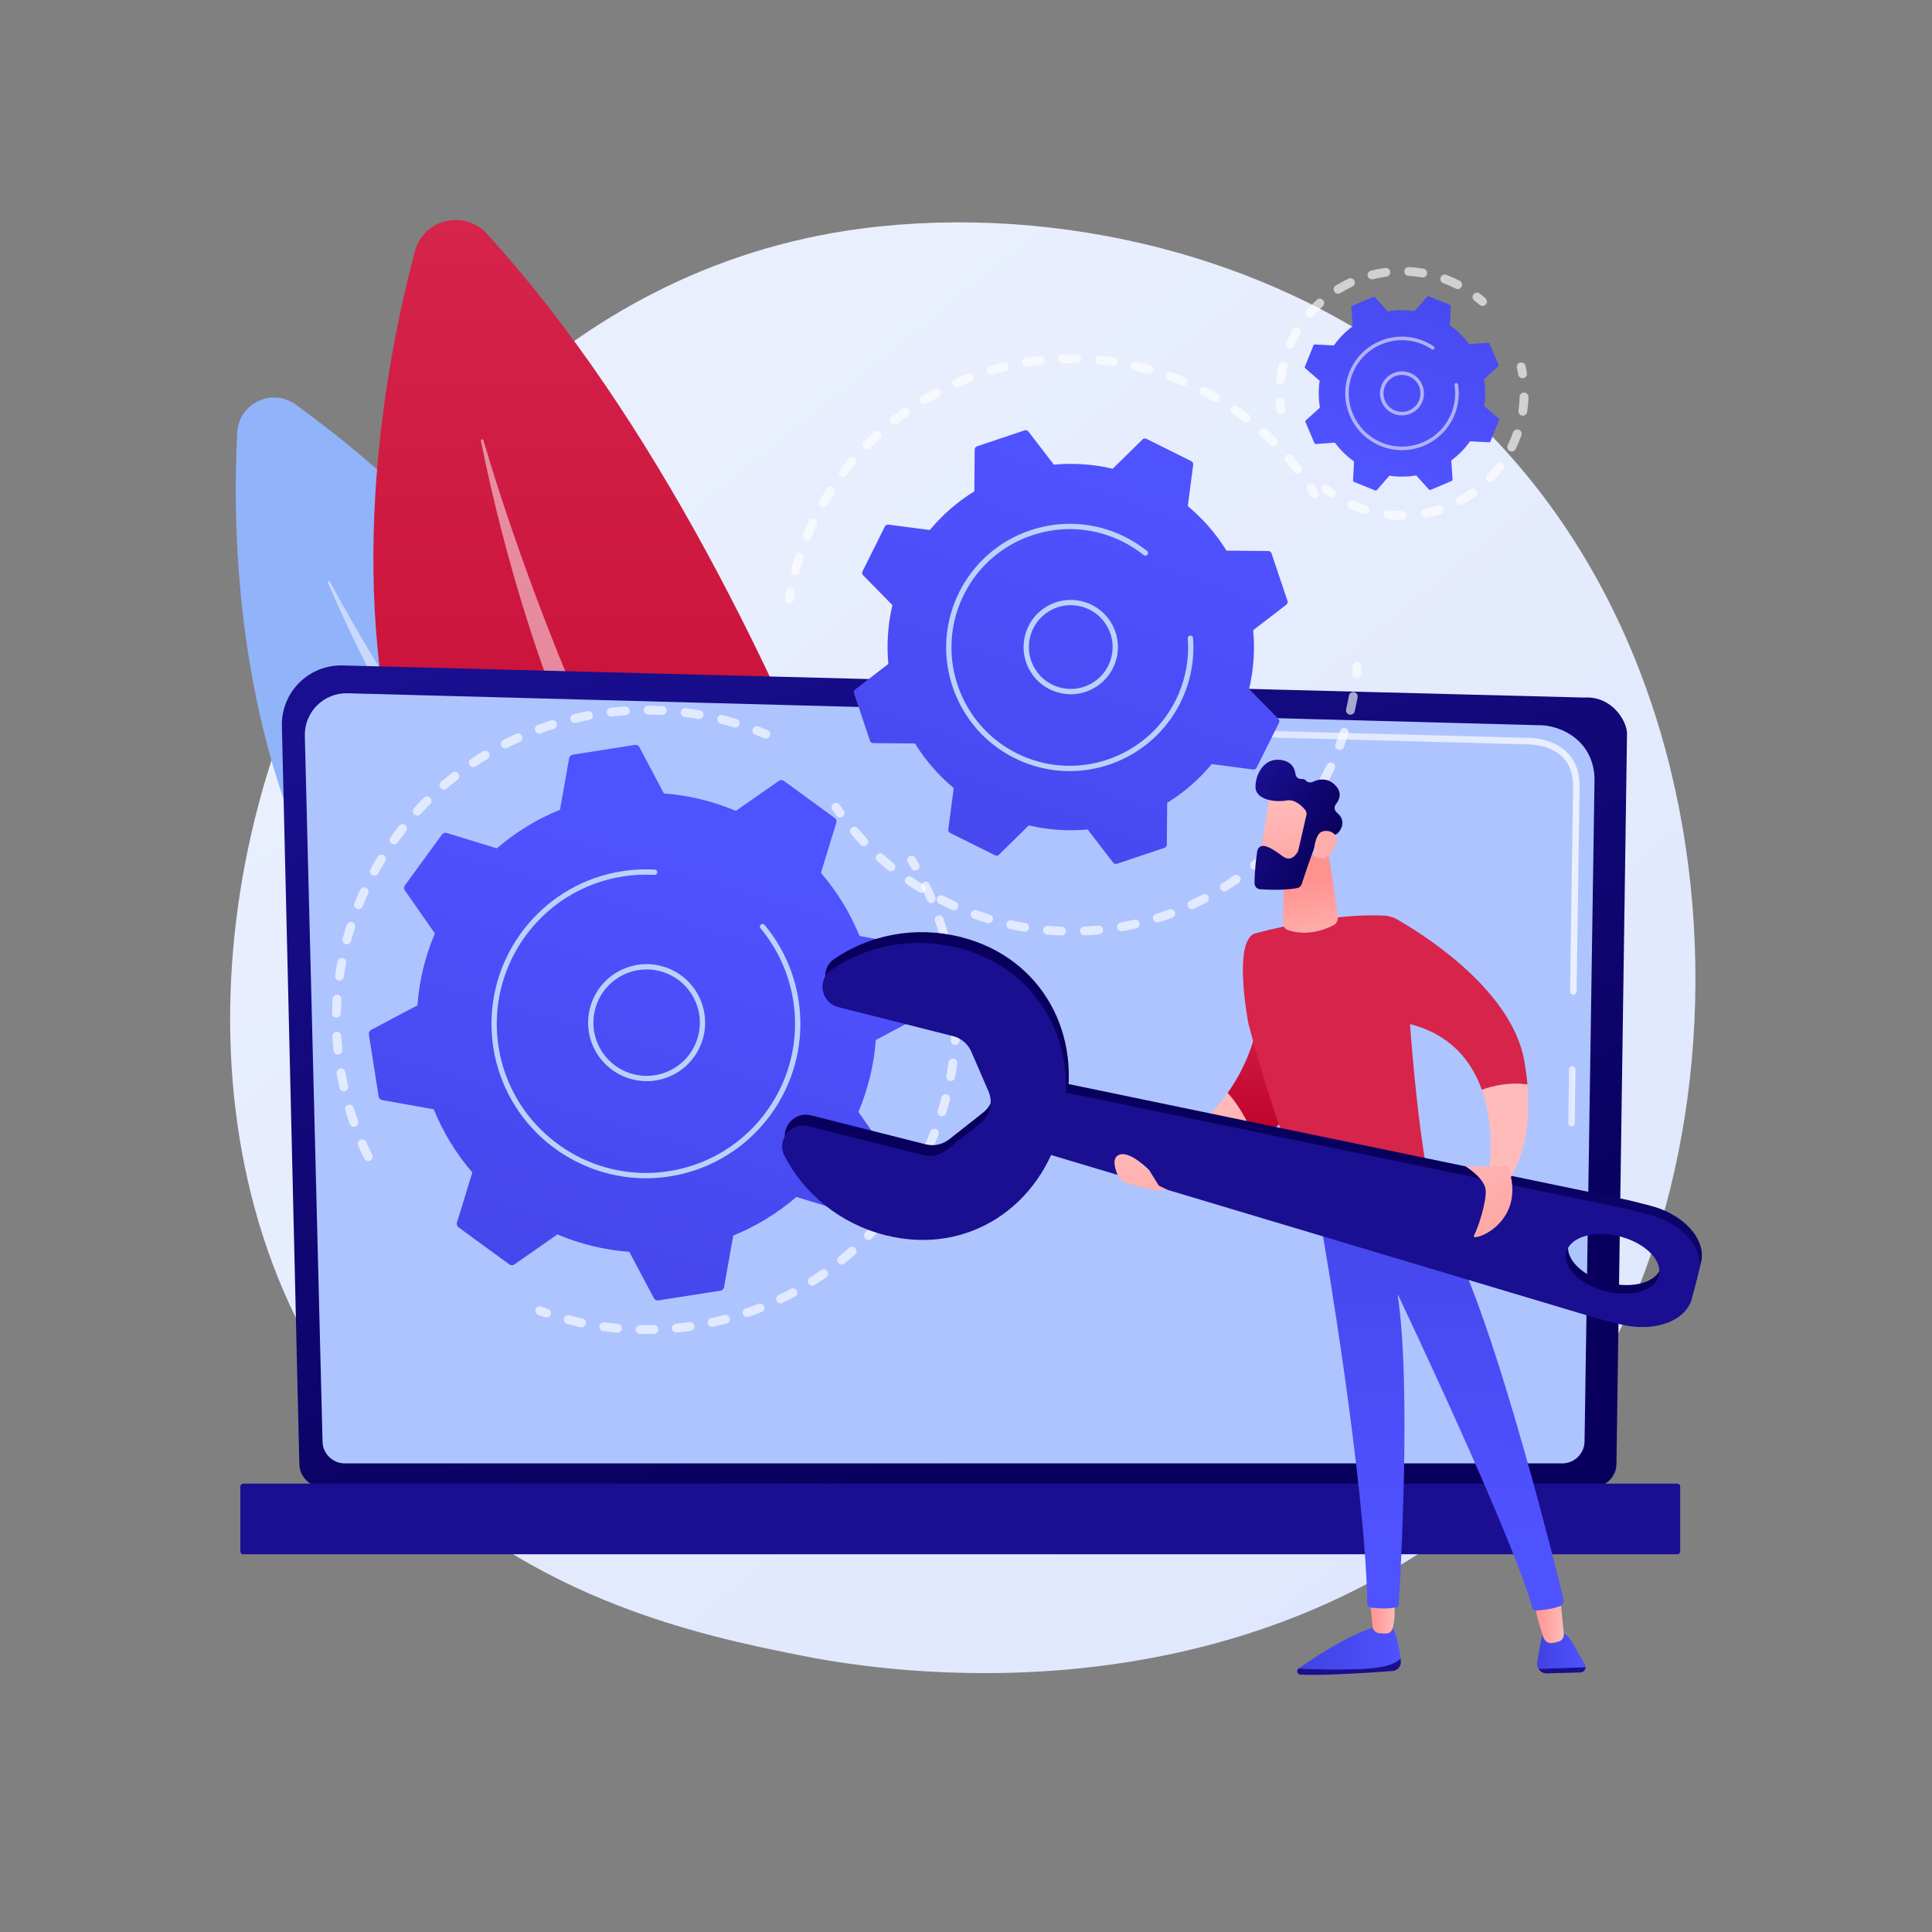 <svg width="516" height="516" viewBox="0 0 516 516" fill="none" xmlns="http://www.w3.org/2000/svg">
<rect x="0" y="0" width="516" height="516" fill="#808080" stroke="none"/>
<g clip-path="url(#clip0_1937_30942)">
<path d="M407.454 392.356C399.418 400.693 391.814 406.07 385.807 410.319C315.189 460.252 231.63 445.697 213.871 442.142C187.646 436.893 136.956 426.747 100.307 384.275C44.862 320.019 53.495 218.783 96.504 151.956C104.37 139.732 145.925 71.887 230.385 61.008C281.5 54.423 341.082 67.703 384.23 103.328C474.801 178.108 468.353 329.176 407.455 392.357L407.454 392.356Z" fill="url(#paint0_linear_1937_30942)"/>
<path d="M243.432 322.188C243.432 322.188 173.151 175.751 78.963 108.048C72.632 103.497 63.771 107.717 63.364 115.503C60.635 167.57 67.349 322.235 243.432 322.188Z" fill="#91B3FA"/>
<path opacity="0.5" d="M225.876 315.589C226.334 315.875 225.961 316.566 225.47 316.344C207.343 308.149 134.609 264.318 87.56 155.602C87.409 155.253 87.915 154.997 88.096 155.332C101.412 180.007 153.547 270.328 225.876 315.589Z" fill="white"/>
<path d="M263.603 341.137C263.603 341.137 219.518 160.535 130.049 62.452C124.035 55.858 113.116 58.49 110.818 67.113C95.454 124.776 66.407 299.562 263.603 341.135V341.137Z" fill="url(#paint1_linear_1937_30942)"/>
<path opacity="0.5" d="M245.503 329.595C245.948 330.023 245.368 330.71 244.87 330.344C226.508 316.882 155.42 250.604 128.435 117.737C128.349 117.31 128.976 117.143 129.098 117.56C138.176 148.34 175.207 261.81 245.503 329.593V329.595Z" fill="white"/>
<path d="M79.948 390.92C79.948 394.367 82.772 397.187 86.221 397.187H425.45C428.901 397.187 431.723 394.367 431.723 390.92L434.545 195.975C434.545 192.529 430.483 185.798 423.041 186.305L91.509 177.726C87.179 177.613 82.994 179.28 79.929 182.335C76.863 185.391 75.186 189.569 75.288 193.893L79.947 390.919L79.948 390.92Z" fill="url(#paint2_linear_1937_30942)"/>
<path d="M86.141 384.907C86.141 388.172 88.811 390.842 92.076 390.842H417.268C420.533 390.842 423.203 388.172 423.203 384.907L425.867 207.935C425.552 197.285 416.216 193.457 410.556 193.683L92.813 185.158C89.771 185.076 86.831 186.249 84.677 188.398C82.522 190.546 81.337 193.487 81.414 196.528L86.14 384.909L86.141 384.907Z" fill="#AEC4FF"/>
<path d="M419.691 300.833H419.678C419.198 300.826 418.814 300.431 418.821 299.95L419.031 285.598C419.038 285.122 419.426 284.741 419.901 284.741H419.913C420.393 284.748 420.777 285.143 420.77 285.624L420.56 299.976C420.553 300.452 420.165 300.833 419.691 300.833Z" fill="url(#paint3_linear_1937_30942)"/>
<path d="M420.206 265.663H420.194C419.714 265.656 419.33 265.26 419.337 264.78L420.144 209.81C420.129 206.544 419.138 203.938 417.198 202.08C413.578 198.611 407.828 198.788 407.586 198.799L306.029 196.076C305.549 196.063 305.169 195.664 305.183 195.183C305.196 194.703 305.564 194.294 306.076 194.337L407.574 197.06C408.205 197.023 414.326 196.917 418.403 200.823C420.696 203.02 421.867 206.047 421.885 209.818L421.079 264.805C421.072 265.281 420.684 265.662 420.209 265.662L420.206 265.663Z" fill="url(#paint4_linear_1937_30942)"/>
<path d="M64.975 415.112L447.962 415.112C448.396 415.112 448.748 414.76 448.748 414.326V397.027C448.748 396.593 448.396 396.241 447.962 396.241L64.975 396.241C64.541 396.241 64.189 396.593 64.189 397.027V414.326C64.189 414.76 64.541 415.112 64.975 415.112Z" fill="url(#paint5_linear_1937_30942)"/>
<g opacity="0.64">
<path d="M362.3 181.114C362.261 181.114 362.219 181.113 362.18 181.108C361.532 181.043 361.061 180.464 361.126 179.816C361.189 179.2 361.243 178.584 361.289 177.969C361.338 177.32 361.904 176.838 362.553 176.882C363.203 176.93 363.689 177.496 363.641 178.146C363.594 178.781 363.537 179.418 363.473 180.055C363.411 180.663 362.898 181.115 362.301 181.115L362.3 181.114Z" fill="white"/>
<path d="M283.52 249.849C283.506 249.849 283.492 249.849 283.478 249.849C282.207 249.805 280.919 249.727 279.653 249.62C279.004 249.564 278.523 248.994 278.578 248.344C278.634 247.695 279.2 247.216 279.854 247.269C281.082 247.373 282.329 247.448 283.562 247.492C284.213 247.515 284.722 248.06 284.698 248.711C284.676 249.348 284.153 249.849 283.521 249.849H283.52ZM289.648 249.817C289.021 249.817 288.501 249.323 288.471 248.692C288.442 248.041 288.946 247.49 289.595 247.461C290.822 247.405 292.068 247.318 293.299 247.201C293.953 247.14 294.523 247.615 294.584 248.263C294.647 248.912 294.171 249.487 293.523 249.549C292.253 249.67 290.968 249.76 289.702 249.817C289.684 249.817 289.666 249.817 289.648 249.817ZM273.67 248.856C273.606 248.856 273.541 248.85 273.474 248.839C272.218 248.629 270.952 248.385 269.71 248.113C269.075 247.974 268.671 247.346 268.81 246.71C268.95 246.074 269.575 245.671 270.215 245.81C271.418 246.073 272.646 246.311 273.862 246.514C274.505 246.621 274.938 247.229 274.83 247.871C274.734 248.447 274.235 248.856 273.669 248.856H273.67ZM299.483 248.727C298.921 248.727 298.424 248.325 298.323 247.753C298.21 247.112 298.637 246.5 299.278 246.387C300.49 246.173 301.715 245.925 302.918 245.65C303.556 245.505 304.185 245.903 304.33 246.537C304.474 247.172 304.078 247.805 303.442 247.949C302.2 248.233 300.937 248.487 299.687 248.709C299.617 248.721 299.549 248.727 299.481 248.727H299.483ZM264.033 246.59C263.919 246.59 263.803 246.574 263.688 246.539C262.474 246.169 261.25 245.763 260.052 245.332C259.44 245.11 259.122 244.436 259.342 243.823C259.563 243.209 260.237 242.892 260.851 243.112C262.012 243.53 263.198 243.924 264.376 244.283C265 244.472 265.35 245.131 265.161 245.754C265.005 246.262 264.539 246.59 264.033 246.59ZM309.099 246.379C308.597 246.379 308.132 246.056 307.975 245.553C307.78 244.931 308.125 244.27 308.747 244.074C309.924 243.706 311.106 243.302 312.263 242.875C312.874 242.65 313.552 242.963 313.778 243.574C314.003 244.184 313.69 244.863 313.079 245.088C311.886 245.528 310.666 245.944 309.453 246.325C309.337 246.361 309.217 246.379 309.1 246.379H309.099ZM254.769 243.099C254.606 243.099 254.442 243.066 254.283 242.994L253.873 242.807C252.851 242.337 251.826 241.841 250.83 241.332C250.25 241.035 250.022 240.325 250.318 239.745C250.616 239.165 251.325 238.937 251.905 239.233C252.872 239.728 253.865 240.209 254.856 240.664L255.255 240.846C255.848 241.115 256.112 241.813 255.844 242.407C255.646 242.842 255.218 243.101 254.769 243.101V243.099ZM318.335 242.813C317.89 242.813 317.463 242.56 317.264 242.129C316.992 241.537 317.249 240.836 317.84 240.564C318.963 240.045 320.084 239.493 321.174 238.923C321.751 238.619 322.463 238.843 322.765 239.421C323.067 239.998 322.844 240.71 322.267 241.012C321.143 241.6 319.988 242.169 318.83 242.704C318.671 242.778 318.502 242.813 318.337 242.813H318.335ZM246.023 238.453C245.812 238.453 245.597 238.396 245.405 238.277C244.325 237.611 243.244 236.907 242.194 236.184C241.657 235.816 241.521 235.081 241.889 234.544C242.259 234.007 242.992 233.873 243.529 234.24C244.549 234.941 245.596 235.622 246.643 236.269C247.197 236.611 247.369 237.337 247.027 237.892C246.805 238.254 246.418 238.453 246.023 238.453ZM327.036 238.088C326.646 238.088 326.262 237.893 326.038 237.537C325.69 236.987 325.857 236.258 326.408 235.911C327.45 235.256 328.49 234.564 329.502 233.854C330.035 233.482 330.771 233.61 331.145 234.142C331.519 234.675 331.39 235.411 330.857 235.785C329.813 236.517 328.739 237.231 327.665 237.907C327.47 238.03 327.253 238.088 327.038 238.088H327.036ZM237.952 232.717C237.691 232.717 237.428 232.63 237.209 232.452C236.222 231.649 235.241 230.81 234.297 229.96C233.813 229.525 233.774 228.779 234.209 228.295C234.645 227.811 235.39 227.772 235.874 228.208C236.789 229.032 237.739 229.845 238.697 230.624C239.202 231.035 239.279 231.777 238.869 232.283C238.635 232.569 238.296 232.718 237.953 232.718L237.952 232.717ZM335.055 232.279C334.715 232.279 334.38 232.133 334.146 231.852C333.732 231.35 333.801 230.607 334.302 230.191C335.249 229.407 336.194 228.585 337.106 227.749C337.586 227.308 338.333 227.343 338.772 227.821C339.212 228.301 339.18 229.046 338.699 229.487C337.758 230.35 336.785 231.197 335.807 232.007C335.587 232.19 335.32 232.279 335.056 232.279H335.055ZM230.697 225.981C230.384 225.981 230.073 225.857 229.841 225.611C228.964 224.683 228.102 223.725 227.279 222.761C226.856 222.266 226.914 221.522 227.408 221.099C227.903 220.676 228.646 220.733 229.07 221.23C229.868 222.164 230.704 223.094 231.554 223.993C232.002 224.466 231.98 225.213 231.507 225.66C231.279 225.875 230.988 225.981 230.697 225.981ZM342.252 225.476C341.966 225.476 341.678 225.372 341.451 225.162C340.974 224.718 340.946 223.973 341.39 223.496C342.23 222.59 343.059 221.651 343.852 220.707C344.27 220.209 345.014 220.144 345.512 220.562C346.012 220.981 346.076 221.725 345.657 222.223C344.839 223.196 343.985 224.164 343.117 225.099C342.885 225.349 342.569 225.476 342.252 225.476ZM348.503 217.792C348.266 217.792 348.028 217.721 347.821 217.573C347.29 217.196 347.165 216.461 347.543 215.929C348.258 214.924 348.956 213.888 349.618 212.849C349.969 212.299 350.699 212.139 351.247 212.49C351.795 212.84 351.956 213.569 351.606 214.118C350.921 215.189 350.201 216.258 349.465 217.295C349.236 217.619 348.873 217.792 348.503 217.792ZM353.7 209.369C353.514 209.369 353.325 209.324 353.148 209.231C352.574 208.925 352.354 208.212 352.66 207.637C353.238 206.548 353.797 205.43 354.323 204.314C354.6 203.725 355.302 203.473 355.892 203.75C356.482 204.027 356.734 204.729 356.457 205.319C355.916 206.469 355.339 207.622 354.743 208.743C354.532 209.142 354.123 209.369 353.702 209.369H353.7ZM357.778 200.348C357.639 200.348 357.498 200.323 357.362 200.271C356.753 200.042 356.446 199.36 356.675 198.751C357.109 197.602 357.522 196.421 357.9 195.243C358.099 194.623 358.767 194.284 359.384 194.483C360.005 194.683 360.346 195.346 360.145 195.967C359.754 197.181 359.329 198.398 358.881 199.584C358.703 200.056 358.254 200.346 357.778 200.346V200.348ZM360.667 190.878C360.578 190.878 360.487 190.868 360.396 190.846C359.761 190.697 359.369 190.061 359.518 189.428C359.8 188.228 360.056 187.004 360.279 185.793C360.396 185.152 361.012 184.729 361.652 184.846C362.291 184.962 362.716 185.577 362.599 186.218C362.369 187.469 362.105 188.732 361.814 189.969C361.686 190.512 361.202 190.879 360.667 190.879V190.878Z" fill="white"/>
<path d="M224.365 218.335C223.999 218.335 223.639 218.165 223.41 217.848C223.034 217.331 222.667 216.809 222.307 216.283C221.938 215.747 222.075 215.012 222.611 214.644C223.147 214.275 223.883 214.411 224.25 214.948C224.6 215.457 224.956 215.964 225.319 216.464C225.702 216.991 225.584 217.729 225.056 218.111C224.848 218.263 224.606 218.335 224.365 218.335Z" fill="white"/>
</g>
<g opacity="0.64">
<path d="M210.776 161.25C210.713 161.25 210.649 161.245 210.585 161.235C209.943 161.131 209.506 160.526 209.61 159.883C209.712 159.254 209.823 158.624 209.94 157.997C210.059 157.357 210.68 156.936 211.315 157.055C211.955 157.175 212.377 157.791 212.257 158.431C212.143 159.04 212.036 159.649 211.937 160.26C211.842 160.839 211.343 161.25 210.774 161.25H210.776Z" fill="white"/>
<path d="M212.449 153.512C212.346 153.512 212.243 153.498 212.139 153.47C211.51 153.299 211.139 152.651 211.31 152.023C211.638 150.816 212 149.599 212.387 148.409C212.587 147.79 213.252 147.45 213.872 147.651C214.491 147.851 214.83 148.517 214.63 149.136C214.256 150.29 213.904 151.47 213.586 152.641C213.444 153.165 212.968 153.512 212.448 153.512H212.449ZM215.595 144.29C215.445 144.29 215.292 144.261 215.145 144.2C214.544 143.951 214.257 143.261 214.506 142.66C214.885 141.745 215.289 140.819 215.707 139.909C215.814 139.676 215.921 139.445 216.029 139.214C216.305 138.624 217.007 138.371 217.597 138.646C218.186 138.923 218.441 139.624 218.164 140.214C218.059 140.439 217.954 140.666 217.85 140.893C217.445 141.776 217.053 142.674 216.686 143.562C216.498 144.015 216.059 144.29 215.597 144.29H215.595ZM219.875 135.539C219.677 135.539 219.477 135.489 219.292 135.385C218.726 135.062 218.53 134.343 218.851 133.777C219.473 132.687 220.128 131.599 220.797 130.548C221.148 129.998 221.876 129.835 222.424 130.186C222.974 130.535 223.136 131.264 222.786 131.813C222.138 132.833 221.502 133.887 220.9 134.945C220.683 135.326 220.284 135.541 219.875 135.541V135.539ZM225.228 127.397C224.982 127.397 224.732 127.321 224.52 127.16C224 126.767 223.896 126.029 224.288 125.509C225.042 124.509 225.831 123.513 226.634 122.549C227.053 122.048 227.794 121.981 228.295 122.399C228.796 122.816 228.863 123.559 228.447 124.059C227.668 124.994 226.903 125.959 226.173 126.929C225.94 127.236 225.587 127.399 225.23 127.399L225.228 127.397ZM346.609 126.564C346.257 126.564 345.908 126.407 345.676 126.108C344.933 125.15 344.156 124.196 343.366 123.274C342.942 122.778 343 122.034 343.494 121.611C343.988 121.189 344.733 121.246 345.156 121.739C345.971 122.691 346.773 123.675 347.54 124.663C347.939 125.178 347.846 125.917 347.33 126.317C347.116 126.484 346.861 126.564 346.608 126.564H346.609ZM231.583 120.004C231.285 120.004 230.988 119.892 230.758 119.667C230.292 119.212 230.284 118.465 230.74 117.999C231.615 117.105 232.525 116.219 233.445 115.367C233.922 114.924 234.668 114.952 235.112 115.431C235.554 115.908 235.526 116.655 235.048 117.097C234.156 117.923 233.273 118.782 232.426 119.649C232.195 119.885 231.889 120.004 231.583 120.004ZM340.156 119.261C339.855 119.261 339.554 119.147 339.324 118.917C338.465 118.062 337.572 117.216 336.669 116.403C336.185 115.966 336.147 115.221 336.583 114.738C337.019 114.255 337.764 114.216 338.248 114.652C339.179 115.492 340.1 116.365 340.986 117.247C341.448 117.706 341.449 118.453 340.99 118.915C340.759 119.146 340.458 119.262 340.154 119.262L340.156 119.261ZM238.833 113.488C238.484 113.488 238.139 113.333 237.907 113.038C237.504 112.527 237.591 111.785 238.102 111.382C239.085 110.606 240.101 109.844 241.12 109.118C241.65 108.739 242.386 108.863 242.764 109.393C243.142 109.923 243.018 110.66 242.489 111.037C241.5 111.741 240.516 112.481 239.562 113.233C239.345 113.404 239.088 113.486 238.833 113.486V113.488ZM332.819 112.845C332.569 112.845 332.317 112.766 332.103 112.602C331.139 111.862 330.143 111.137 329.147 110.447C328.612 110.077 328.478 109.342 328.848 108.807C329.22 108.272 329.953 108.138 330.488 108.508C331.516 109.22 332.542 109.967 333.537 110.731C334.054 111.127 334.152 111.867 333.755 112.383C333.523 112.686 333.172 112.845 332.819 112.845ZM246.853 107.951C246.452 107.951 246.062 107.746 245.842 107.378C245.507 106.819 245.687 106.095 246.247 105.76C247.322 105.115 248.426 104.489 249.528 103.898C250.102 103.59 250.816 103.806 251.123 104.38C251.43 104.955 251.215 105.668 250.64 105.977C249.572 106.55 248.501 107.156 247.459 107.782C247.27 107.896 247.06 107.951 246.854 107.951H246.853ZM324.722 107.419C324.52 107.419 324.317 107.368 324.131 107.259C323.083 106.65 322.004 106.058 320.925 105.497C320.346 105.197 320.121 104.486 320.42 103.908C320.72 103.329 321.431 103.104 322.01 103.403C323.124 103.98 324.235 104.59 325.316 105.219C325.879 105.546 326.069 106.268 325.743 106.831C325.524 107.208 325.129 107.418 324.723 107.418L324.722 107.419ZM255.51 103.478C255.056 103.478 254.624 103.215 254.43 102.773C254.169 102.176 254.44 101.48 255.037 101.219C256.184 100.716 257.358 100.234 258.525 99.788C259.135 99.556 259.816 99.86 260.046 100.468C260.279 101.076 259.974 101.757 259.366 101.991C258.233 102.423 257.095 102.891 255.982 103.379C255.828 103.447 255.668 103.479 255.51 103.479V103.478ZM316.003 103.063C315.85 103.063 315.692 103.033 315.544 102.97C314.428 102.497 313.285 102.045 312.144 101.625C311.534 101.4 311.219 100.722 311.445 100.112C311.67 99.5 312.347 99.187 312.958 99.412C314.133 99.845 315.313 100.311 316.463 100.799C317.062 101.054 317.342 101.745 317.089 102.344C316.898 102.793 316.462 103.063 316.003 103.063ZM264.661 100.137C264.152 100.137 263.682 99.805 263.531 99.291C263.347 98.667 263.704 98.012 264.329 97.827C265.531 97.474 266.754 97.144 267.97 96.849C268.603 96.695 269.24 97.084 269.394 97.717C269.547 98.35 269.159 98.987 268.526 99.141C267.348 99.428 266.161 99.746 264.996 100.09C264.885 100.123 264.773 100.138 264.663 100.138L264.661 100.137ZM306.812 99.839C306.706 99.839 306.599 99.825 306.493 99.795C305.325 99.467 304.133 99.163 302.951 98.892C302.317 98.748 301.919 98.115 302.065 97.479C302.21 96.845 302.842 96.447 303.477 96.593C304.696 96.873 305.926 97.186 307.13 97.524C307.758 97.699 308.124 98.351 307.947 98.977C307.801 99.497 307.328 99.838 306.812 99.838V99.839ZM274.161 97.981C273.592 97.981 273.091 97.568 272.998 96.99C272.894 96.347 273.332 95.742 273.974 95.638C275.208 95.439 276.465 95.268 277.709 95.13C278.357 95.055 278.938 95.523 279.011 96.172C279.083 96.818 278.617 97.401 277.97 97.474C276.763 97.608 275.546 97.774 274.348 97.966C274.284 97.976 274.222 97.981 274.159 97.981H274.161ZM297.283 97.811C297.226 97.811 297.169 97.807 297.111 97.799C295.911 97.624 294.691 97.475 293.482 97.358C292.834 97.296 292.36 96.72 292.422 96.072C292.485 95.423 293.065 94.949 293.709 95.012C294.955 95.133 296.215 95.286 297.453 95.466C298.097 95.561 298.543 96.161 298.449 96.805C298.363 97.391 297.859 97.813 297.283 97.813V97.811ZM283.856 97.049C283.222 97.049 282.699 96.546 282.678 95.907C282.657 95.257 283.168 94.713 283.819 94.692C285.069 94.651 286.332 94.642 287.589 94.664C288.24 94.675 288.759 95.212 288.748 95.863C288.737 96.514 288.207 97.052 287.549 97.022C286.332 97.002 285.105 97.01 283.894 97.049C283.881 97.049 283.867 97.049 283.855 97.049H283.856Z" fill="white"/>
<path d="M351.137 133.076C350.743 133.076 350.357 132.878 350.134 132.518C349.809 131.992 349.475 131.472 349.136 130.953C348.778 130.408 348.931 129.678 349.475 129.321C350.019 128.963 350.75 129.115 351.108 129.66C351.458 130.194 351.802 130.732 352.137 131.275C352.481 131.828 352.311 132.554 351.757 132.898C351.564 133.017 351.348 133.074 351.137 133.074V133.076Z" fill="white"/>
</g>
<path d="M339.6 147.79C339.476 147.419 339.13 147.167 338.738 147.164L327.574 147.067C324.834 142.631 321.366 138.601 317.236 135.176L318.682 124.114C318.734 123.726 318.532 123.349 318.181 123.174L306.195 117.204C305.845 117.03 305.422 117.097 305.144 117.371L297.185 125.19C291.964 123.957 286.658 123.617 281.468 124.104L274.664 115.253C274.426 114.943 274.015 114.817 273.645 114.943L260.949 119.197C260.577 119.321 260.325 119.667 260.323 120.059L260.225 131.224C255.79 133.964 251.759 137.431 248.335 141.562L237.272 140.115C236.884 140.065 236.507 140.265 236.332 140.616L230.363 152.604C230.189 152.954 230.256 153.377 230.53 153.655L238.349 161.613C237.115 166.835 236.776 172.141 237.261 177.331L228.41 184.135C228.1 184.373 227.975 184.783 228.1 185.153L232.354 197.85C232.478 198.222 232.824 198.472 233.217 198.476L244.381 198.573C247.121 203.009 250.588 207.04 254.719 210.464L253.273 221.526C253.222 221.914 253.423 222.291 253.773 222.467L265.761 228.436C266.111 228.61 266.533 228.543 266.812 228.269L274.771 220.45C279.992 221.684 285.298 222.023 290.49 221.536L297.294 230.387C297.532 230.698 297.942 230.823 298.312 230.698L311.009 226.443C311.38 226.319 311.631 225.973 311.635 225.581L311.732 214.417C316.167 211.677 320.198 208.209 323.622 204.078L334.685 205.525C335.073 205.576 335.45 205.375 335.625 205.024L341.595 193.038C341.769 192.687 341.702 192.265 341.428 191.986L333.609 184.028C334.842 178.807 335.182 173.501 334.696 168.31L343.547 161.506C343.858 161.269 343.983 160.858 343.858 160.488L339.603 147.791L339.6 147.79Z" fill="url(#paint6_linear_1937_30942)"/>
<path d="M286.003 185.422C285.102 185.422 284.194 185.324 283.293 185.128C280.005 184.411 277.194 182.456 275.376 179.625C273.558 176.793 272.953 173.423 273.669 170.135C274.387 166.847 276.341 164.036 279.173 162.218C282.005 160.401 285.377 159.794 288.663 160.512C291.951 161.229 294.761 163.184 296.579 166.015C298.397 168.847 299.002 172.217 298.286 175.505C297.568 178.793 295.614 181.604 292.782 183.422C290.727 184.74 288.387 185.422 286.002 185.422H286.003ZM285.956 161.631C283.838 161.631 281.763 162.235 279.938 163.406C277.425 165.02 275.689 167.516 275.052 170.434C274.415 173.352 274.953 176.344 276.567 178.858C278.18 181.372 280.676 183.107 283.594 183.744C286.514 184.381 289.505 183.843 292.019 182.23C294.532 180.616 296.268 178.12 296.905 175.202C297.542 172.284 297.003 169.292 295.39 166.778C293.777 164.264 291.28 162.529 288.362 161.892C287.562 161.716 286.756 161.631 285.956 161.631Z" fill="#BDD0FB"/>
<path d="M285.662 205.949C280.721 205.949 275.71 204.837 270.995 202.488C259.412 196.719 252.7 185.018 252.698 172.88C252.698 167.939 253.81 162.926 256.157 158.211C260.089 150.317 266.861 144.425 275.224 141.623C283.586 138.82 292.54 139.442 300.436 143.375C300.453 143.383 300.469 143.392 300.485 143.4C300.485 143.4 300.487 143.401 300.489 143.403C300.492 143.404 300.496 143.406 300.498 143.407C302.583 144.452 304.556 145.712 306.362 147.155C306.536 147.294 306.628 147.5 306.628 147.708C306.628 147.862 306.578 148.019 306.474 148.15C306.229 148.454 305.785 148.504 305.479 148.261C303.734 146.865 301.824 145.648 299.804 144.642C292.248 140.879 283.678 140.283 275.673 142.965C267.669 145.646 261.188 151.286 257.424 158.843C255.177 163.356 254.113 168.154 254.113 172.883C254.113 184.501 260.538 195.701 271.625 201.223C287.223 208.992 306.236 202.622 314.005 187.022C316.193 182.63 317.325 177.808 317.325 172.946C317.325 172.131 317.293 171.314 317.23 170.499C317.229 170.48 317.227 170.462 317.227 170.442C317.227 170.076 317.51 169.768 317.88 169.738C318.265 169.708 318.61 169.998 318.641 170.389C318.707 171.242 318.741 172.094 318.741 172.946C318.741 178.026 317.557 183.064 315.272 187.654C309.503 199.237 297.799 205.949 285.661 205.95L285.662 205.949Z" fill="#BDD0FB"/>
<path d="M397.414 91.546L392.355 91.903C390.954 89.992 389.238 88.291 387.243 86.889L387.501 81.827C387.51 81.649 387.405 81.486 387.24 81.419L381.595 79.147C381.43 79.08 381.242 79.126 381.125 79.261L377.802 83.09C375.392 82.72 372.977 82.757 370.644 83.163L367.243 79.398C367.123 79.266 366.934 79.224 366.77 79.294L361.172 81.678C361.008 81.747 360.906 81.913 360.919 82.091L361.276 87.151C359.365 88.551 357.664 90.268 356.262 92.262L351.2 92.005C351.022 91.996 350.859 92.101 350.792 92.265L348.52 97.91C348.453 98.076 348.499 98.264 348.634 98.38L352.463 101.703C352.091 104.113 352.129 106.528 352.536 108.862L348.771 112.262C348.639 112.382 348.597 112.571 348.667 112.735L351.051 118.333C351.12 118.497 351.286 118.599 351.464 118.586L356.524 118.229C357.924 120.14 359.641 121.841 361.635 123.243L361.378 128.306C361.37 128.484 361.474 128.646 361.638 128.713L367.283 130.986C367.449 131.053 367.637 131.007 367.753 130.872L371.076 127.043C373.486 127.414 375.901 127.377 378.235 126.969L381.635 130.733C381.755 130.865 381.944 130.906 382.108 130.837L387.706 128.453C387.87 128.384 387.971 128.218 387.959 128.04L387.602 122.98C389.513 121.58 391.214 119.863 392.616 117.869L397.679 118.126C397.857 118.136 398.019 118.03 398.086 117.866L400.359 112.222C400.426 112.056 400.38 111.869 400.246 111.752L396.417 108.429C396.789 106.019 396.75 103.604 396.343 101.271L400.107 97.87C400.239 97.75 400.281 97.561 400.211 97.397L397.827 91.799C397.758 91.635 397.592 91.533 397.414 91.546Z" fill="url(#paint7_linear_1937_30942)"/>
<path opacity="0.56" d="M374.443 110.943C374.18 110.943 373.914 110.925 373.646 110.888C372.091 110.677 370.711 109.872 369.763 108.623C368.813 107.374 368.407 105.829 368.618 104.274C368.831 102.719 369.635 101.34 370.884 100.39C372.134 99.441 373.679 99.033 375.232 99.247C378.442 99.684 380.696 102.652 380.259 105.862C379.859 108.804 377.332 110.944 374.443 110.944V110.943ZM374.429 100.135C373.358 100.135 372.322 100.482 371.455 101.141C370.407 101.938 369.731 103.097 369.553 104.402C369.186 107.096 371.078 109.587 373.773 109.954C375.077 110.132 376.375 109.791 377.423 108.994C378.472 108.197 379.148 107.039 379.326 105.734C379.693 103.04 377.8 100.549 375.106 100.182C374.88 100.151 374.654 100.136 374.43 100.136L374.429 100.135Z" fill="white"/>
<g opacity="0.64">
<path d="M406.644 101.01C406.075 101.01 405.574 100.598 405.481 100.018C405.385 99.425 405.27 98.826 405.139 98.235C404.997 97.599 405.398 96.969 406.033 96.827C406.672 96.686 407.299 97.086 407.441 97.722C407.583 98.357 407.706 99.004 407.809 99.642C407.912 100.285 407.476 100.89 406.833 100.994C406.769 101.004 406.706 101.01 406.644 101.01Z" fill="white"/>
<path d="M374.482 138.87H374.479C373.166 138.87 371.836 138.793 370.525 138.64C369.878 138.564 369.415 137.979 369.49 137.332C369.566 136.685 370.15 136.221 370.797 136.299C372.018 136.442 373.258 136.514 374.479 136.514C375.13 136.514 375.66 137.042 375.66 137.694C375.66 138.346 375.132 138.873 374.482 138.873V138.87ZM380.662 138.277C380.109 138.277 379.615 137.886 379.507 137.322C379.383 136.683 379.8 136.065 380.44 135.94C381.642 135.706 382.842 135.399 384.01 135.025C384.632 134.827 385.294 135.168 385.493 135.788C385.692 136.409 385.349 137.072 384.729 137.271C383.472 137.673 382.181 138.004 380.889 138.256C380.813 138.271 380.737 138.278 380.662 138.278V138.277ZM364.587 137.35C364.47 137.35 364.349 137.332 364.232 137.296C362.975 136.9 361.728 136.424 360.527 135.882C359.933 135.615 359.669 134.916 359.936 134.322C360.203 133.729 360.904 133.466 361.495 133.733C362.612 134.236 363.771 134.678 364.94 135.047C365.561 135.243 365.906 135.905 365.71 136.526C365.551 137.029 365.086 137.35 364.586 137.35H364.587ZM390.076 134.879C389.658 134.879 389.255 134.658 389.041 134.265C388.728 133.694 388.938 132.978 389.51 132.666C390.585 132.078 391.636 131.42 392.636 130.71C393.167 130.334 393.903 130.459 394.28 130.989C394.657 131.52 394.532 132.256 394.002 132.633C392.927 133.396 391.797 134.103 390.643 134.734C390.464 134.833 390.269 134.879 390.078 134.879H390.076ZM398.019 128.791C397.725 128.791 397.432 128.683 397.204 128.463C396.734 128.012 396.717 127.267 397.167 126.795C398.016 125.909 398.82 124.965 399.558 123.987C399.951 123.467 400.689 123.364 401.209 123.756C401.729 124.148 401.832 124.888 401.44 125.407C400.646 126.459 399.782 127.475 398.87 128.427C398.638 128.669 398.329 128.79 398.019 128.79V128.791ZM403.749 120.584C403.575 120.584 403.398 120.545 403.231 120.464C402.646 120.178 402.404 119.472 402.69 118.887C403.229 117.787 403.706 116.642 404.112 115.484C404.327 114.869 404.999 114.545 405.614 114.76C406.229 114.976 406.553 115.648 406.337 116.262C405.9 117.509 405.387 118.741 404.809 119.923C404.604 120.342 404.184 120.584 403.749 120.584ZM406.71 111.02C406.653 111.02 406.596 111.016 406.537 111.008C405.894 110.913 405.447 110.314 405.542 109.67L405.592 109.315C405.742 108.214 405.835 107.097 405.868 105.994C405.889 105.343 406.411 104.834 407.084 104.852C407.735 104.872 408.245 105.415 408.226 106.066C408.19 107.251 408.09 108.452 407.928 109.632L407.874 110.012C407.788 110.599 407.284 111.02 406.709 111.02H406.71Z" fill="white"/>
<path d="M355.603 132.887C355.366 132.887 355.13 132.818 354.922 132.67C354.395 132.296 353.87 131.901 353.362 131.495C352.853 131.089 352.771 130.346 353.177 129.839C353.583 129.331 354.326 129.246 354.833 129.654C355.306 130.032 355.794 130.399 356.284 130.745C356.815 131.122 356.942 131.858 356.565 132.389C356.336 132.713 355.971 132.887 355.603 132.887Z" fill="white"/>
</g>
<g opacity="0.64">
<path d="M342.103 110.619C341.522 110.619 341.017 110.189 340.936 109.598C340.85 108.955 340.781 108.302 340.732 107.654C340.683 107.004 341.17 106.438 341.819 106.389C342.459 106.346 343.035 106.828 343.084 107.477C343.128 108.078 343.192 108.686 343.273 109.284C343.361 109.929 342.907 110.523 342.263 110.609C342.209 110.616 342.156 110.62 342.103 110.62V110.619Z" fill="white"/>
<path d="M342.02 102.632C341.977 102.632 341.932 102.63 341.888 102.625C341.241 102.553 340.775 101.97 340.847 101.322C340.878 101.05 340.911 100.777 340.949 100.503C341.088 99.486 341.273 98.47 341.5 97.479C341.646 96.845 342.273 96.446 342.913 96.593C343.547 96.739 343.943 97.371 343.797 98.007C343.586 98.927 343.413 99.874 343.284 100.82C343.249 101.075 343.217 101.329 343.189 101.584C343.123 102.186 342.611 102.631 342.02 102.631V102.632ZM344.565 93.122C344.406 93.122 344.246 93.09 344.092 93.022C343.495 92.76 343.224 92.065 343.487 91.468C344.009 90.28 344.605 89.111 345.26 87.993C345.589 87.431 346.312 87.243 346.874 87.571C347.436 87.901 347.625 88.623 347.295 89.184C346.686 90.225 346.131 91.312 345.647 92.417C345.454 92.859 345.021 93.122 344.568 93.122H344.565ZM349.846 84.809C349.571 84.809 349.294 84.713 349.071 84.518C348.58 84.09 348.53 83.346 348.959 82.855C349.811 81.878 350.729 80.942 351.689 80.07C352.171 79.632 352.917 79.668 353.354 80.15C353.792 80.632 353.756 81.378 353.274 81.816C352.381 82.627 351.527 83.499 350.735 84.407C350.501 84.674 350.174 84.81 349.846 84.81V84.809ZM357.366 78.45C356.971 78.45 356.583 78.25 356.361 77.888C356.02 77.333 356.192 76.607 356.747 76.266C357.85 75.588 359.006 74.966 360.178 74.419C360.768 74.144 361.471 74.4 361.746 74.99C362.021 75.579 361.765 76.282 361.176 76.556C360.084 77.065 359.01 77.643 357.982 78.275C357.79 78.393 357.576 78.45 357.366 78.45ZM389.318 77.209C389.137 77.209 388.953 77.168 388.781 77.08C387.709 76.531 386.592 76.038 385.462 75.617C384.852 75.389 384.542 74.71 384.77 74.099C384.998 73.489 385.678 73.18 386.286 73.407C387.501 73.86 388.703 74.39 389.856 74.981C390.436 75.279 390.664 75.988 390.368 76.568C390.159 76.976 389.746 77.209 389.318 77.209ZM366.432 74.615C365.905 74.615 365.425 74.259 365.29 73.725C365.13 73.094 365.512 72.453 366.144 72.293C367.401 71.974 368.69 71.727 369.974 71.556C370.622 71.472 371.212 71.924 371.298 72.57C371.384 73.215 370.93 73.807 370.284 73.894C369.091 74.052 367.893 74.282 366.724 74.578C366.626 74.603 366.529 74.614 366.433 74.614L366.432 74.615ZM379.976 74.099C379.91 74.099 379.844 74.094 379.775 74.083C379.414 74.02 379.049 73.965 378.684 73.914C377.849 73.8 377.002 73.72 376.168 73.672C375.518 73.636 375.02 73.08 375.056 72.429C375.092 71.779 375.642 71.287 376.3 71.318C377.197 71.368 378.106 71.456 379.002 71.578C379.394 71.632 379.785 71.692 380.172 71.757C380.814 71.867 381.245 72.476 381.136 73.118C381.037 73.692 380.539 74.098 379.976 74.098V74.099Z" fill="white"/>
<path d="M395.938 81.708C395.661 81.708 395.385 81.612 395.161 81.415C394.709 81.017 394.237 80.628 393.761 80.256C393.248 79.856 393.156 79.115 393.557 78.601C393.958 78.088 394.698 77.996 395.212 78.397C395.724 78.796 396.23 79.215 396.717 79.643C397.207 80.073 397.255 80.818 396.825 81.306C396.592 81.572 396.266 81.707 395.94 81.707L395.938 81.708Z" fill="white"/>
</g>
<path opacity="0.56" d="M374.441 120.229C372.525 120.229 370.609 119.861 368.778 119.125C362.876 116.748 359.283 111.053 359.283 105.048C359.283 103.168 359.636 101.257 360.381 99.407C361.892 95.652 364.776 92.71 368.5 91.125C372.224 89.538 376.343 89.498 380.098 91.009C380.488 91.166 380.87 91.339 381.245 91.527C381.71 91.76 382.164 92.016 382.601 92.296C382.608 92.3 382.616 92.306 382.624 92.311C382.733 92.381 382.841 92.452 382.948 92.524C383.083 92.616 383.156 92.765 383.156 92.915C383.156 93.005 383.129 93.097 383.075 93.178C382.929 93.393 382.635 93.45 382.42 93.304C381.588 92.741 380.688 92.263 379.748 91.884C379.498 91.784 379.246 91.691 378.994 91.605C376.815 90.865 374.525 90.669 372.292 91.013C372.292 91.013 372.281 91.015 372.275 91.016C372.275 91.016 372.272 91.016 372.269 91.016C372.264 91.016 372.26 91.018 372.254 91.019C371.196 91.186 370.15 91.474 369.133 91.884C369.122 91.888 369.109 91.894 369.098 91.898C369.072 91.909 369.047 91.919 369.02 91.93C368.972 91.951 368.922 91.97 368.873 91.991C365.381 93.48 362.677 96.237 361.26 99.759C360.568 101.475 360.223 103.272 360.223 105.068C360.223 106.957 360.604 108.845 361.368 110.635C362.856 114.128 365.614 116.832 369.135 118.25C372.656 119.669 376.518 119.63 380.011 118.142C383.503 116.655 386.207 113.896 387.626 110.374C388.309 108.677 388.656 106.873 388.656 105.065C388.656 104.327 388.599 103.587 388.482 102.852C388.478 102.827 388.477 102.802 388.477 102.777C388.477 102.549 388.642 102.349 388.875 102.313C389.136 102.272 389.374 102.448 389.414 102.705C389.538 103.488 389.601 104.277 389.601 105.065C389.601 106.994 389.229 108.916 388.502 110.727C386.99 114.482 384.107 117.424 380.382 119.01C378.473 119.823 376.46 120.229 374.446 120.229H374.441Z" fill="white"/>
<g opacity="0.64">
<path d="M244.408 232.514C244 232.514 243.602 232.301 243.383 231.92C243.076 231.382 242.763 230.848 242.443 230.318C242.108 229.76 242.287 229.036 242.845 228.701C243.404 228.365 244.129 228.545 244.464 229.102C244.792 229.648 245.115 230.197 245.432 230.752C245.755 231.317 245.559 232.037 244.993 232.36C244.808 232.466 244.607 232.516 244.408 232.516V232.514Z" fill="white"/>
<path d="M172.477 356.296C171.951 356.296 171.427 356.292 170.903 356.281C170.252 356.268 169.734 355.73 169.747 355.079C169.759 354.428 170.307 353.906 170.949 353.923C172.157 353.945 173.371 353.943 174.59 353.911C174.601 353.911 174.611 353.911 174.622 353.911C175.259 353.911 175.783 354.418 175.8 355.059C175.817 355.71 175.303 356.251 174.652 356.268C173.926 356.288 173.202 356.296 172.479 356.297L172.477 356.296ZM164.933 355.95C164.897 355.95 164.861 355.948 164.823 355.944C163.583 355.83 162.33 355.685 161.1 355.516C160.455 355.427 160.004 354.831 160.093 354.186C160.182 353.542 160.772 353.089 161.423 353.179C162.617 353.345 163.834 353.484 165.04 353.595C165.688 353.655 166.166 354.229 166.106 354.877C166.05 355.489 165.535 355.948 164.933 355.948V355.95ZM180.608 355.895C180.009 355.895 179.497 355.441 179.435 354.833C179.371 354.185 179.844 353.607 180.493 353.543C181.696 353.424 182.913 353.276 184.109 353.105C184.755 353.016 185.351 353.46 185.444 354.104C185.537 354.748 185.089 355.346 184.445 355.439C183.214 355.616 181.963 355.767 180.725 355.89C180.686 355.894 180.646 355.895 180.608 355.895ZM155.352 354.492C155.27 354.492 155.188 354.484 155.104 354.466C153.884 354.205 152.658 353.915 151.457 353.602C150.827 353.438 150.45 352.794 150.615 352.164C150.779 351.534 151.421 351.155 152.053 351.321C153.218 351.625 154.41 351.908 155.595 352.16C156.232 352.296 156.638 352.922 156.502 353.559C156.384 354.112 155.894 354.492 155.35 354.492H155.352ZM190.184 354.385C189.641 354.385 189.153 354.008 189.032 353.456C188.895 352.82 189.298 352.192 189.933 352.054C191.113 351.798 192.305 351.511 193.473 351.203C194.102 351.037 194.749 351.411 194.914 352.041C195.081 352.671 194.705 353.315 194.075 353.482C192.872 353.799 191.647 354.094 190.434 354.358C190.349 354.377 190.266 354.386 190.182 354.386L190.184 354.385ZM199.518 351.78C199.028 351.78 198.571 351.472 198.402 350.983C198.191 350.367 198.519 349.696 199.134 349.485C200.279 349.093 201.427 348.669 202.55 348.226C203.156 347.987 203.84 348.285 204.08 348.891C204.319 349.498 204.021 350.182 203.415 350.42C202.26 350.874 201.077 351.31 199.9 351.715C199.774 351.758 199.644 351.778 199.518 351.778V351.78ZM208.483 348.101C208.044 348.101 207.622 347.855 207.419 347.434C207.137 346.847 207.384 346.143 207.97 345.86C209.063 345.335 210.155 344.778 211.213 344.21C211.786 343.902 212.501 344.115 212.81 344.689C213.119 345.262 212.903 345.977 212.33 346.286C211.24 346.873 210.116 347.445 208.991 347.986C208.825 348.065 208.651 348.103 208.48 348.103L208.483 348.101ZM216.948 343.395C216.558 343.395 216.177 343.201 215.952 342.848C215.603 342.299 215.764 341.57 216.313 341.221C217.33 340.574 218.347 339.895 219.336 339.203C219.868 338.83 220.604 338.958 220.977 339.492C221.351 340.025 221.222 340.76 220.688 341.134C219.67 341.848 218.624 342.546 217.578 343.211C217.382 343.336 217.162 343.395 216.946 343.395H216.948ZM224.798 337.728C224.455 337.728 224.116 337.581 223.884 337.294C223.472 336.789 223.547 336.047 224.052 335.635C224.99 334.87 225.92 334.076 226.818 333.273C227.305 332.839 228.049 332.883 228.483 333.368C228.917 333.853 228.874 334.599 228.389 335.033C227.464 335.858 226.507 336.674 225.543 337.461C225.323 337.639 225.06 337.727 224.799 337.727L224.798 337.728ZM231.931 331.179C231.635 331.179 231.34 331.069 231.111 330.846C230.643 330.393 230.632 329.648 231.084 329.179C231.923 328.314 232.755 327.415 233.557 326.51C233.99 326.023 234.735 325.977 235.222 326.41C235.709 326.841 235.755 327.586 235.322 328.074C234.496 329.006 233.641 329.93 232.777 330.82C232.546 331.059 232.239 331.179 231.93 331.179H231.931ZM238.254 323.839C238.005 323.839 237.752 323.76 237.539 323.597C237.022 323.202 236.923 322.462 237.319 321.945C238.055 320.983 238.777 319.994 239.467 319.005C239.839 318.471 240.574 318.34 241.108 318.711C241.642 319.084 241.773 319.818 241.401 320.353C240.692 321.371 239.949 322.387 239.193 323.378C238.96 323.681 238.61 323.841 238.255 323.841L238.254 323.839ZM243.684 315.813C243.479 315.813 243.271 315.76 243.083 315.647C242.522 315.315 242.339 314.592 242.673 314.031C243.29 312.991 243.894 311.924 244.464 310.86C244.771 310.286 245.486 310.072 246.059 310.377C246.634 310.685 246.849 311.4 246.542 311.974C245.955 313.069 245.335 314.166 244.699 315.237C244.479 315.608 244.087 315.814 243.685 315.814L243.684 315.813ZM248.144 307.206C247.983 307.206 247.82 307.173 247.664 307.103C247.07 306.838 246.802 306.141 247.068 305.546C247.561 304.439 248.036 303.309 248.478 302.185C248.717 301.579 249.4 301.28 250.006 301.521C250.611 301.76 250.911 302.444 250.671 303.049C250.216 304.205 249.728 305.368 249.221 306.505C249.025 306.944 248.595 307.204 248.144 307.204V307.206ZM251.57 298.137C251.453 298.137 251.335 298.12 251.218 298.082C250.596 297.889 250.25 297.227 250.443 296.605C250.803 295.454 251.143 294.274 251.452 293.102C251.618 292.472 252.265 292.096 252.892 292.262C253.523 292.427 253.898 293.073 253.733 293.703C253.414 294.909 253.066 296.123 252.695 297.308C252.538 297.813 252.072 298.135 251.57 298.135V298.137ZM253.909 288.725C253.837 288.725 253.765 288.718 253.691 288.704C253.051 288.584 252.628 287.968 252.749 287.329C252.97 286.142 253.169 284.931 253.338 283.729C253.428 283.085 254.02 282.633 254.669 282.725C255.314 282.815 255.763 283.412 255.673 284.056C255.499 285.294 255.296 286.54 255.068 287.761C254.962 288.327 254.467 288.724 253.911 288.724L253.909 288.725ZM255.122 279.103C255.096 279.103 255.069 279.103 255.041 279.1C254.392 279.057 253.899 278.495 253.944 277.846C254.025 276.648 254.077 275.424 254.104 274.21C254.118 273.559 254.674 273.034 255.307 273.057C255.958 273.071 256.474 273.611 256.46 274.262C256.434 275.512 256.378 276.772 256.296 278.004C256.254 278.627 255.735 279.105 255.121 279.105L255.122 279.103ZM255.192 269.412C254.568 269.412 254.047 268.924 254.015 268.294C253.954 267.088 253.862 265.867 253.746 264.662C253.684 264.014 254.158 263.438 254.806 263.376C255.456 263.312 256.03 263.787 256.093 264.435C256.212 265.675 256.306 266.932 256.37 268.173C256.403 268.823 255.904 269.377 255.253 269.41C255.232 269.41 255.211 269.412 255.192 269.412ZM254.128 259.777C253.563 259.777 253.064 259.371 252.966 258.796C252.876 258.26 252.78 257.726 252.678 257.191C252.553 256.53 252.42 255.872 252.279 255.218C252.143 254.581 252.548 253.954 253.185 253.818C253.819 253.681 254.447 254.086 254.585 254.722C254.73 255.395 254.866 256.071 254.995 256.751C255.1 257.302 255.198 257.851 255.292 258.401C255.4 259.043 254.969 259.651 254.326 259.761C254.26 259.772 254.193 259.777 254.128 259.777ZM251.961 250.331C251.45 250.331 250.979 249.996 250.828 249.481C250.49 248.321 250.122 247.153 249.732 246.01C249.522 245.393 249.852 244.723 250.468 244.513C251.087 244.303 251.755 244.633 251.965 245.249C252.365 246.425 252.745 247.629 253.093 248.822C253.275 249.448 252.916 250.101 252.29 250.284C252.18 250.316 252.069 250.331 251.961 250.331ZM248.71 241.201C248.251 241.201 247.815 240.932 247.624 240.482C247.152 239.37 246.649 238.254 246.127 237.164C245.846 236.577 246.095 235.873 246.682 235.592C247.269 235.31 247.973 235.56 248.254 236.147C248.791 237.27 249.308 238.418 249.794 239.563C250.048 240.163 249.767 240.855 249.168 241.108C249.018 241.172 248.862 241.201 248.709 241.201H248.71Z" fill="white"/>
<path d="M145.959 351.899C145.834 351.899 145.705 351.878 145.58 351.837C144.976 351.631 144.375 351.418 143.777 351.2C143.167 350.976 142.852 350.298 143.076 349.688C143.3 349.076 143.977 348.763 144.589 348.987C145.171 349.2 145.755 349.406 146.34 349.606C146.957 349.816 147.286 350.486 147.076 351.102C146.909 351.592 146.452 351.902 145.961 351.902L145.959 351.899Z" fill="white"/>
</g>
<path opacity="0.64" d="M98.334 310.098C97.899 310.098 97.48 309.856 97.276 309.439C96.715 308.298 96.174 307.13 95.668 305.966C95.408 305.369 95.682 304.674 96.278 304.413C96.875 304.155 97.57 304.426 97.831 305.024C98.323 306.153 98.847 307.288 99.392 308.397C99.68 308.981 99.438 309.687 98.854 309.975C98.687 310.057 98.509 310.096 98.335 310.096L98.334 310.098ZM94.511 300.968C94.024 300.968 93.568 300.664 93.398 300.178C92.978 298.977 92.58 297.753 92.217 296.539C92.031 295.914 92.385 295.258 93.01 295.071C93.632 294.885 94.291 295.239 94.477 295.864C94.829 297.043 95.216 298.233 95.623 299.401C95.839 300.016 95.515 300.689 94.9 300.903C94.772 300.947 94.64 300.97 94.511 300.97V300.968ZM91.807 291.448C91.266 291.448 90.778 291.073 90.657 290.523C90.474 289.697 90.302 288.856 90.142 288.02C90.063 287.602 89.988 287.187 89.915 286.771C89.804 286.13 90.232 285.519 90.875 285.408C91.515 285.296 92.127 285.725 92.238 286.367C92.309 286.772 92.383 287.177 92.459 287.582C92.614 288.394 92.782 289.214 92.96 290.017C93.1 290.652 92.698 291.283 92.063 291.423C91.977 291.442 91.892 291.451 91.808 291.451L91.807 291.448ZM90.243 281.673C89.645 281.673 89.132 281.22 89.072 280.611C88.946 279.342 88.847 278.058 88.779 276.796C88.744 276.145 89.242 275.59 89.893 275.555C90.537 275.522 91.099 276.02 91.134 276.669C91.2 277.897 91.296 279.143 91.419 280.377C91.484 281.025 91.011 281.602 90.363 281.668C90.324 281.672 90.284 281.673 90.245 281.673H90.243ZM89.856 271.784C89.847 271.784 89.839 271.784 89.83 271.784C89.18 271.771 88.662 271.232 88.676 270.581C88.703 269.314 88.758 268.029 88.842 266.759C88.885 266.11 89.455 265.622 90.096 265.661C90.746 265.704 91.238 266.266 91.195 266.915C91.113 268.149 91.059 269.398 91.034 270.629C91.021 271.271 90.495 271.783 89.856 271.783V271.784ZM90.654 261.922C90.598 261.922 90.543 261.918 90.487 261.909C89.842 261.818 89.394 261.221 89.486 260.576C89.665 259.313 89.876 258.04 90.113 256.794C90.234 256.154 90.85 255.736 91.491 255.855C92.131 255.976 92.551 256.594 92.43 257.233C92.2 258.444 91.996 259.68 91.822 260.908C91.739 261.496 91.234 261.921 90.657 261.921L90.654 261.922ZM92.636 252.217C92.534 252.217 92.433 252.204 92.33 252.176C91.701 252.008 91.327 251.361 91.495 250.733C91.823 249.505 92.186 248.267 92.572 247.055C92.769 246.435 93.433 246.092 94.053 246.289C94.673 246.487 95.017 247.149 94.819 247.77C94.445 248.947 94.093 250.149 93.773 251.342C93.633 251.869 93.156 252.217 92.636 252.217ZM95.765 242.823C95.619 242.823 95.47 242.795 95.326 242.738C94.722 242.496 94.428 241.809 94.671 241.206C95.146 240.021 95.654 238.837 96.177 237.687C96.447 237.094 97.145 236.831 97.739 237.103C98.331 237.372 98.593 238.072 98.323 238.664C97.812 239.783 97.32 240.933 96.858 242.085C96.673 242.545 96.231 242.824 95.764 242.824L95.765 242.823ZM99.993 233.873C99.801 233.873 99.608 233.826 99.427 233.728C98.856 233.415 98.647 232.699 98.96 232.128C99.572 231.009 100.216 229.894 100.874 228.813C101.213 228.257 101.938 228.08 102.494 228.42C103.05 228.759 103.227 229.484 102.888 230.04C102.248 231.09 101.622 232.172 101.027 233.26C100.812 233.65 100.409 233.873 99.992 233.873H99.993ZM105.255 225.49C105.017 225.49 104.778 225.42 104.571 225.271C104.041 224.892 103.918 224.157 104.297 223.627C105.036 222.591 105.807 221.561 106.589 220.566C106.991 220.054 107.732 219.963 108.244 220.367C108.756 220.769 108.845 221.51 108.443 222.022C107.683 222.99 106.934 223.991 106.214 224.998C105.985 225.321 105.622 225.492 105.255 225.492V225.49ZM111.473 217.794C111.19 217.794 110.906 217.692 110.679 217.486C110.198 217.048 110.163 216.301 110.603 215.82C111.455 214.885 112.343 213.955 113.241 213.054C113.7 212.593 114.448 212.592 114.909 213.052C115.369 213.513 115.37 214.258 114.91 214.72C114.037 215.595 113.174 216.5 112.345 217.408C112.113 217.663 111.793 217.794 111.473 217.794ZM118.562 210.894C118.231 210.894 117.903 210.756 117.669 210.485C117.244 209.992 117.298 209.247 117.792 208.821C118.756 207.99 119.747 207.172 120.74 206.39C121.252 205.987 121.994 206.077 122.395 206.588C122.797 207.099 122.71 207.841 122.198 208.243C121.233 209.002 120.269 209.796 119.333 210.604C119.11 210.796 118.836 210.891 118.562 210.891V210.894ZM126.422 204.892C126.042 204.892 125.671 204.71 125.443 204.371C125.08 203.831 125.223 203.098 125.763 202.735C126.816 202.027 127.898 201.334 128.98 200.677C129.537 200.339 130.262 200.515 130.6 201.072C130.938 201.628 130.761 202.354 130.205 202.692C129.154 203.33 128.102 204.003 127.08 204.692C126.878 204.828 126.649 204.894 126.422 204.894V204.892ZM134.939 199.88C134.51 199.88 134.097 199.645 133.888 199.236C133.592 198.656 133.823 197.946 134.403 197.65C135.535 197.073 136.695 196.514 137.849 195.991C138.443 195.721 139.141 195.985 139.41 196.578C139.678 197.172 139.417 197.87 138.823 198.138C137.7 198.647 136.572 199.19 135.473 199.752C135.302 199.839 135.119 199.881 134.939 199.881V199.88ZM204.523 197.262C204.37 197.262 204.216 197.233 204.067 197.17C203.303 196.849 202.519 196.535 201.734 196.233C201.126 195.999 200.823 195.318 201.057 194.71C201.291 194.102 201.972 193.799 202.58 194.033C203.388 194.343 204.196 194.668 204.982 194.998C205.581 195.25 205.864 195.941 205.612 196.542C205.423 196.992 204.985 197.263 204.524 197.263L204.523 197.262ZM144.008 195.923C143.528 195.923 143.076 195.626 142.901 195.149C142.677 194.537 142.991 193.86 143.602 193.636C144.792 193.199 146.01 192.785 147.222 192.402C147.844 192.208 148.506 192.551 148.702 193.172C148.898 193.793 148.553 194.455 147.933 194.651C146.755 195.023 145.571 195.426 144.414 195.85C144.28 195.899 144.143 195.923 144.008 195.923ZM196.357 194.326C196.245 194.326 196.131 194.309 196.017 194.276C194.837 193.921 193.631 193.587 192.432 193.286C191.801 193.127 191.418 192.486 191.577 191.854C191.736 191.223 192.377 190.839 193.008 190.999C194.242 191.311 195.482 191.653 196.697 192.019C197.32 192.206 197.673 192.864 197.485 193.487C197.332 193.998 196.864 194.326 196.357 194.326ZM153.483 193.078C152.949 193.078 152.465 192.713 152.337 192.17C152.187 191.536 152.579 190.902 153.214 190.752C154.438 190.462 155.689 190.195 156.934 189.96L156.98 189.952C157.623 189.845 158.229 190.279 158.337 190.921C158.445 191.564 158.011 192.172 157.368 192.279C156.164 192.508 154.947 192.767 153.756 193.048C153.664 193.069 153.574 193.08 153.483 193.08V193.078ZM186.726 192.046C186.659 192.046 186.591 192.041 186.523 192.028C185.307 191.817 184.071 191.632 182.845 191.476C182.199 191.394 181.742 190.804 181.824 190.158C181.907 189.512 182.496 189.052 183.143 189.137C184.404 189.297 185.677 189.487 186.927 189.706C187.569 189.817 187.998 190.427 187.887 191.069C187.787 191.642 187.29 192.046 186.727 192.046H186.726ZM163.232 191.373C162.641 191.373 162.13 190.93 162.062 190.329C161.988 189.682 162.452 189.098 163.098 189.023C164.361 188.878 165.644 188.76 166.908 188.674C167.555 188.629 168.121 189.119 168.165 189.77C168.21 190.419 167.719 190.982 167.07 191.027C165.841 191.112 164.595 191.226 163.367 191.366C163.321 191.372 163.275 191.373 163.23 191.373H163.232ZM176.888 190.942C176.868 190.942 176.848 190.942 176.827 190.941C175.598 190.877 174.347 190.842 173.111 190.835C172.46 190.831 171.934 190.301 171.938 189.65C171.943 189 172.47 188.478 173.118 188.478H173.125C174.397 188.484 175.684 188.521 176.95 188.586C177.601 188.619 178.1 189.174 178.066 189.824C178.033 190.454 177.513 190.942 176.89 190.942H176.888Z" fill="white"/>
<path d="M209.362 208.571C208.965 208.281 208.429 208.276 208.025 208.557L196.535 216.568C190.51 214.023 184.035 212.419 177.322 211.917L170.765 199.551C170.535 199.117 170.055 198.878 169.57 198.953L152.972 201.555C152.486 201.632 152.104 202.007 152.018 202.49L149.56 216.27C143.322 218.803 137.649 222.311 132.693 226.579L119.302 222.469C118.834 222.326 118.325 222.494 118.035 222.892L108.14 236.47C107.85 236.866 107.845 237.403 108.126 237.806L116.137 249.296C113.59 255.321 111.988 261.797 111.486 268.509L99.119 275.067C98.685 275.296 98.445 275.776 98.52 276.261L101.124 292.86C101.201 293.345 101.576 293.727 102.059 293.814L115.839 296.271C118.372 302.509 121.88 308.182 126.148 313.138L122.038 326.529C121.895 326.998 122.063 327.507 122.461 327.796L136.038 337.692C136.435 337.981 136.972 337.987 137.375 337.706L148.865 329.694C154.89 332.241 161.365 333.843 168.078 334.345L174.635 346.713C174.865 347.147 175.345 347.386 175.83 347.311L192.428 344.707C192.914 344.631 193.296 344.255 193.382 343.772L195.84 329.992C202.078 327.459 207.751 323.952 212.708 319.683L226.099 323.793C226.568 323.938 227.078 323.768 227.368 323.37L237.263 309.793C237.553 309.397 237.558 308.86 237.277 308.456L229.266 296.967C231.813 290.942 233.415 284.466 233.917 277.754L246.284 271.196C246.718 270.966 246.957 270.487 246.882 270.001L244.279 253.403C244.202 252.918 243.827 252.535 243.344 252.447L229.564 249.99C227.031 243.753 223.523 238.08 219.255 233.123L223.365 219.732C223.509 219.262 223.34 218.754 222.942 218.465L209.365 208.569L209.362 208.571Z" fill="url(#paint8_linear_1937_30942)"/>
<path d="M172.72 288.758C166.642 288.758 160.852 285.192 158.324 279.259C154.947 271.332 158.646 262.136 166.573 258.758C170.411 257.122 174.659 257.079 178.531 258.637C182.403 260.195 185.437 263.168 187.072 267.007C188.709 270.847 188.752 275.093 187.193 278.965C185.636 282.837 182.662 285.871 178.823 287.508C176.832 288.356 174.759 288.758 172.719 288.758H172.72ZM172.697 258.914C170.806 258.914 168.918 259.296 167.128 260.058C159.919 263.131 156.553 271.494 159.625 278.704C162.698 285.913 171.062 289.278 178.271 286.206C181.763 284.718 184.467 281.958 185.884 278.437C187.302 274.915 187.261 271.053 185.775 267.56C184.286 264.068 181.528 261.364 178.007 259.947C176.292 259.257 174.495 258.912 172.699 258.912L172.697 258.914Z" fill="#BDD0FB"/>
<path d="M172.488 314.69C152.538 314.69 134.948 300.144 131.763 279.829C131.425 277.673 131.261 275.53 131.261 273.412C131.261 253.463 145.809 235.873 166.122 232.688C168.525 232.311 170.959 232.146 173.379 232.193C173.886 232.203 174.389 232.222 174.893 232.251C175.27 232.272 175.56 232.585 175.56 232.957C175.56 232.97 175.56 232.984 175.56 232.997C175.538 233.386 175.221 233.683 174.813 233.663C172 233.503 169.15 233.645 166.342 234.086C164.112 234.435 161.955 234.965 159.883 235.656C144.137 240.911 133.259 255.544 132.699 272.075C132.684 272.52 132.675 272.967 132.675 273.413C132.675 275.458 132.834 277.527 133.159 279.609C136.236 299.226 153.223 313.274 172.488 313.274C174.532 313.274 176.601 313.116 178.683 312.79C198.299 309.714 212.348 292.728 212.348 273.463C212.348 271.419 212.189 269.349 211.864 267.267C210.744 260.133 207.721 253.448 203.118 247.934C203.008 247.802 202.954 247.641 202.954 247.481C202.954 247.278 203.04 247.078 203.209 246.937C203.509 246.687 203.954 246.727 204.205 247.026C208.971 252.736 212.103 259.658 213.262 267.046C213.6 269.202 213.764 271.345 213.764 273.463C213.762 293.412 199.216 311.002 178.902 314.187C176.748 314.525 174.603 314.689 172.488 314.689V314.69Z" fill="#BDD0FB"/>
<path d="M311.816 306.098L317.298 311.503C325.079 310.755 331.075 308.335 335.682 305.264C332.91 298.371 330.095 294.283 327.883 291.887C320.638 302.075 311.816 306.098 311.816 306.098Z" fill="url(#paint9_linear_1937_30942)"/>
<path d="M349.971 285.872L337.035 265.646C336.187 277.055 332.333 285.631 327.885 291.887C330.096 294.282 332.911 298.371 335.683 305.264C347.177 297.6 349.973 285.873 349.973 285.873L349.971 285.872Z" fill="url(#paint10_linear_1937_30942)"/>
<path d="M363.727 445.726C357.278 446.022 351.035 445.836 346.866 445.622C350.662 442.921 359.405 437.043 366.72 434.704L371.743 434.403C371.743 434.403 373.445 436.992 374.051 442.914C373.22 443.953 370.786 445.401 363.726 445.725L363.727 445.726Z" fill="url(#paint11_linear_1937_30942)"/>
<path d="M346.815 445.659C346.831 445.648 346.85 445.634 346.866 445.623C351.035 445.837 357.277 446.024 363.727 445.727C370.787 445.402 373.22 443.954 374.053 442.917C374.081 443.189 374.11 443.46 374.132 443.747C374.236 445.047 373.271 446.188 371.972 446.286C366.69 446.686 353.594 447.59 347.278 447.259C346.445 447.216 346.136 446.145 346.815 445.661V445.659Z" fill="url(#paint12_linear_1937_30942)"/>
<path d="M410.551 444C411.024 440.972 411.781 436.595 412.366 435.475C413.284 433.72 416.428 435.475 416.428 435.475C416.428 435.475 418.633 436.505 419.649 438.22C420.295 439.313 422.085 442.423 423.298 444.534C423.437 444.777 423.496 445.035 423.489 445.286L410.905 445.727C410.597 445.234 410.453 444.631 410.551 444.001V444Z" fill="url(#paint13_linear_1937_30942)"/>
<path d="M423.489 445.287C423.468 446.006 422.897 446.658 422.094 446.679L413.128 446.925C412.181 446.951 411.36 446.459 410.904 445.726L423.489 445.285V445.287Z" fill="url(#paint14_linear_1937_30942)"/>
<path d="M409.87 426.448C410.335 423.015 416.485 424.4 416.485 424.4C416.493 424.779 417.313 432.78 417.673 436.291C417.773 437.261 417.204 438.165 416.331 438.419C415.854 438.558 415.293 438.702 414.695 438.823C413.635 439.036 412.585 438.392 412.215 437.3C411.247 434.453 409.534 428.936 409.87 426.448Z" fill="url(#paint15_linear_1937_30942)"/>
<path d="M372.731 427.67C372.035 427.648 373.01 431.271 371.954 434.832C371.716 435.634 371.115 436.266 370.278 436.275C369.735 436.282 369.092 436.273 368.439 436.22C367.457 436.14 366.667 435.378 366.577 434.398L365.719 425.161L372.733 427.669L372.731 427.67Z" fill="url(#paint16_linear_1937_30942)"/>
<path d="M353.224 329.487C353.535 331.003 364.521 395.089 365.189 428.249C365.2 428.805 365.609 429.271 366.16 429.348C367.555 429.542 370.271 429.793 372.905 429.303C373.266 429.236 373.538 428.939 373.56 428.573C373.944 422.393 377.032 370.144 373.25 345.548C373.25 345.548 404.49 411.297 409.226 429.427C409.341 429.868 409.746 430.164 410.201 430.14C411.539 430.069 414.322 429.829 416.53 429.017C417.322 428.725 417.774 427.893 417.573 427.074C414.928 416.224 396.387 341.472 383.797 325.003L353.224 329.487Z" fill="url(#paint17_linear_1937_30942)"/>
<path d="M373.25 345.958C373.353 345.958 373.458 345.919 373.537 345.842C373.698 345.683 373.701 345.423 373.544 345.262L369.36 340.983C369.202 340.821 368.942 340.819 368.78 340.976C368.619 341.135 368.616 341.395 368.773 341.556L372.957 345.835C373.038 345.917 373.143 345.958 373.25 345.958Z" fill="url(#paint18_linear_1937_30942)"/>
<path d="M335.367 249.252C343.391 247.151 358.194 243.858 369.977 244.561C372.683 244.722 374.852 246.861 375.005 249.569C376.785 280.952 379.218 308.799 383.798 325.003C373.501 329.076 363.294 330.966 353.224 329.487C345.68 313.328 339.085 294.673 333.449 273.487C333.449 273.487 330.143 256.59 333.353 250.957C333.854 250.08 334.513 249.475 335.367 249.251V249.252Z" fill="#D6244B"/>
<path d="M354.667 227.269C354.667 227.269 356.694 239.358 357.297 244.947C357.396 245.856 356.92 246.715 356.108 247.134C353.894 248.274 349.165 250.11 344.015 248.425C343.166 248.146 342.61 247.326 342.629 246.434L342.983 230.295L354.667 227.269Z" fill="url(#paint19_linear_1937_30942)"/>
<path d="M435.41 320.655L440.69 321.991C449.751 324.281 455.843 331.089 454.299 337.199L452.463 344.462C450.919 350.571 442.323 353.667 433.261 351.378L427.982 350.042C427.633 349.953 427.285 349.859 426.939 349.754L272.109 303.428L276.109 287.605L434.355 320.413C434.708 320.487 435.06 320.568 435.409 320.655H435.41ZM433.136 327.904C426.314 326.18 419.954 328.069 418.929 332.121C417.904 336.174 422.603 340.859 429.425 342.583C436.247 344.308 442.608 342.419 443.633 338.366C444.658 334.313 439.958 329.629 433.136 327.904Z" fill="url(#paint20_linear_1937_30942)"/>
<path d="M224.633 266.104L255.27 273.848C257.451 274.399 259.254 275.932 260.148 277.997L264.732 288.581C266.041 291.602 265.15 295.125 262.564 297.161L253.501 304.295C251.734 305.687 249.419 306.179 247.238 305.627L216.601 297.883C211.979 296.715 208.053 301.538 210.235 305.776C215.455 315.914 225.032 323.933 237.222 327.014C259.255 332.583 278.753 319.234 284.111 298.042C289.468 276.849 278.653 255.838 256.621 250.268C244.43 247.187 232.194 249.692 222.783 256.132C218.85 258.824 220.013 264.933 224.634 266.101L224.633 266.104Z" fill="url(#paint21_linear_1937_30942)"/>
<path d="M223.903 268.991L254.54 276.735C256.721 277.286 258.523 278.819 259.418 280.884L264.002 291.468C265.311 294.489 264.419 298.012 261.833 300.048L252.771 307.182C251.003 308.574 248.689 309.067 246.508 308.514L215.871 300.77C211.249 299.602 207.322 304.425 209.505 308.663C214.724 318.801 224.302 326.821 236.491 329.901C258.525 335.47 278.023 322.121 283.38 300.929C288.738 279.737 277.923 258.725 255.89 253.155C243.7 250.074 231.463 252.579 222.053 259.019C218.12 261.711 219.282 267.82 223.904 268.988L223.903 268.991Z" fill="url(#paint22_linear_1937_30942)"/>
<path d="M434.828 322.959L440.108 324.294C449.169 326.585 455.262 333.393 453.717 339.503L451.881 346.766C450.337 352.874 441.741 355.97 432.679 353.681L427.4 352.346C427.051 352.257 426.703 352.162 426.357 352.058L271.527 305.732L275.527 289.908L433.772 322.717C434.126 322.79 434.478 322.871 434.827 322.959H434.828ZM432.554 330.208C425.732 328.483 419.372 330.372 418.347 334.425C417.322 338.478 422.021 343.162 428.843 344.887C435.665 346.611 442.026 344.722 443.051 340.67C444.076 336.617 439.376 331.932 432.554 330.208Z" fill="url(#paint23_linear_1937_30942)"/>
<path d="M395.77 291.048C399.738 302.182 397.503 314.118 397.503 314.118L402.733 315.513C402.733 315.513 409.492 307.475 407.945 289.641C403.117 288.903 398.594 290.036 395.77 291.048Z" fill="url(#paint24_linear_1937_30942)"/>
<path d="M407.946 289.641C407.772 287.635 407.498 285.513 407.094 283.257C403.56 263.586 378.341 248.455 372.408 245.142C371.855 244.834 371.185 245.249 371.205 245.882L372.047 272.621C386.092 274.508 392.739 282.545 395.771 291.05C398.596 290.037 403.119 288.905 407.946 289.642V289.641Z" fill="#D6244B"/>
<path d="M300.783 315.908C299.802 315.637 299.005 314.94 298.591 314.011C297.788 312.211 296.883 309.33 298.815 308.451C301.691 307.143 306.922 312.505 306.922 312.505L309.478 316.647L311.816 317.783C309.674 318.373 305.546 317.391 300.783 315.907V315.908Z" fill="url(#paint25_linear_1937_30942)"/>
<path d="M397.853 311.503H391.386C391.386 311.503 396.632 314.65 396.806 317.958C396.98 321.267 394.722 328.121 393.667 329.988C392.512 332.028 408.311 326.949 402.734 311.503H397.852H397.853Z" fill="url(#paint26_linear_1937_30942)"/>
<path d="M339.34 211.423C339.2 211.679 336.191 230.738 336.191 230.738L347.109 232.225L352.645 214.585C352.645 214.585 341.687 207.14 339.34 211.423Z" fill="url(#paint27_linear_1937_30942)"/>
<path d="M348.599 216.338C348.909 216.719 349.026 217.219 348.916 217.697L346.762 227.074C346.73 227.216 346.68 227.352 346.609 227.479C346.218 228.183 344.794 230.323 342.641 228.74C340.805 227.391 339.1 226.176 337.616 225.929C336.749 225.785 335.937 226.39 335.802 227.259C335.527 229.048 335.043 232.669 335.066 235.948C335.072 236.77 335.716 237.444 336.536 237.501C338.699 237.654 342.931 237.825 346.434 237.198C347.009 237.095 347.478 236.685 347.66 236.13C348.46 233.686 350.728 226.843 351.666 225.011C352.537 223.309 355.072 223.02 356.245 222.978C356.69 222.963 357.104 222.765 357.396 222.429C358.271 221.42 359.637 219.173 357.004 216.975C356.349 216.429 356.272 215.442 356.804 214.778C357.758 213.584 358.588 211.657 356.544 209.639C354.474 207.594 352.133 208.111 350.649 208.803C349.993 209.109 349.182 208.975 348.713 208.424C348.505 208.18 348.196 208.013 347.737 208.065C346.873 208.164 346.101 207.597 345.997 206.734C345.817 205.256 345.025 203.516 342.407 203.017C337.607 202.103 335.228 206.91 335.322 210.284C335.417 213.658 340.677 214.353 343.659 213.786C345.849 213.369 347.749 215.289 348.603 216.338H348.599Z" fill="url(#paint28_linear_1937_30942)"/>
<path d="M350.833 228.467C350.833 228.467 350.921 222.58 353.302 222.02C355.683 221.461 358.257 223.176 356.229 226.706C353.706 231.097 350.833 228.465 350.833 228.465V228.467Z" fill="url(#paint29_linear_1937_30942)"/>
</g>
<defs>
<linearGradient id="paint0_linear_1937_30942" x1="501.575" y1="563.101" x2="154.778" y2="132.4" gradientUnits="userSpaceOnUse">
<stop stop-color="#DAE3FE"/>
<stop offset="1" stop-color="#E9EFFD"/>
</linearGradient>
<linearGradient id="paint1_linear_1937_30942" x1="181.664" y1="58.754" x2="181.664" y2="341.137" gradientUnits="userSpaceOnUse">
<stop stop-color="#D6244B"/>
<stop offset="1" stop-color="#BD0029"/>
</linearGradient>
<linearGradient id="paint2_linear_1937_30942" x1="286.821" y1="382.201" x2="206.702" y2="141.845" gradientUnits="userSpaceOnUse">
<stop stop-color="#09005D"/>
<stop offset="1" stop-color="#1A0F91"/>
</linearGradient>
<linearGradient id="paint3_linear_1937_30942" x1="418.82" y1="292.787" x2="420.77" y2="292.787" gradientUnits="userSpaceOnUse">
<stop stop-color="#DAE3FE"/>
<stop offset="1" stop-color="#E9EFFD"/>
</linearGradient>
<linearGradient id="paint4_linear_1937_30942" x1="305.182" y1="229.998" x2="421.882" y2="229.998" gradientUnits="userSpaceOnUse">
<stop stop-color="#DAE3FE"/>
<stop offset="1" stop-color="#E9EFFD"/>
</linearGradient>
<linearGradient id="paint5_linear_1937_30942" x1="278.475" y1="119.602" x2="269.937" y2="230.594" gradientUnits="userSpaceOnUse">
<stop stop-color="#09005D"/>
<stop offset="1" stop-color="#1A0F91"/>
</linearGradient>
<linearGradient id="paint6_linear_1937_30942" x1="302.212" y1="128.703" x2="237.126" y2="305.569" gradientUnits="userSpaceOnUse">
<stop stop-color="#4F52FF"/>
<stop offset="1" stop-color="#4042E2"/>
</linearGradient>
<linearGradient id="paint7_linear_1937_30942" x1="367.773" y1="124.357" x2="399.099" y2="33.844" gradientUnits="userSpaceOnUse">
<stop stop-color="#4F52FF"/>
<stop offset="1" stop-color="#4042E2"/>
</linearGradient>
<linearGradient id="paint8_linear_1937_30942" x1="185.681" y1="229.731" x2="136.159" y2="395.278" gradientUnits="userSpaceOnUse">
<stop stop-color="#4F52FF"/>
<stop offset="1" stop-color="#4042E2"/>
</linearGradient>
<linearGradient id="paint9_linear_1937_30942" x1="319.075" y1="293.294" x2="346.973" y2="367.223" gradientUnits="userSpaceOnUse">
<stop stop-color="#FEBBBA"/>
<stop offset="1" stop-color="#FF928E"/>
</linearGradient>
<linearGradient id="paint10_linear_1937_30942" x1="338.929" y1="265.646" x2="338.929" y2="305.264" gradientUnits="userSpaceOnUse">
<stop stop-color="#D6244B"/>
<stop offset="1" stop-color="#BD0029"/>
</linearGradient>
<linearGradient id="paint11_linear_1937_30942" x1="374.14" y1="440.142" x2="346.443" y2="440.142" gradientUnits="userSpaceOnUse">
<stop stop-color="#4F52FF"/>
<stop offset="1" stop-color="#4042E2"/>
</linearGradient>
<linearGradient id="paint12_linear_1937_30942" x1="360.292" y1="343.846" x2="360.292" y2="384.718" gradientUnits="userSpaceOnUse">
<stop stop-color="#09005D"/>
<stop offset="1" stop-color="#1A0F91"/>
</linearGradient>
<linearGradient id="paint13_linear_1937_30942" x1="423.489" y1="440.211" x2="410.521" y2="440.211" gradientUnits="userSpaceOnUse">
<stop stop-color="#4F52FF"/>
<stop offset="1" stop-color="#4042E2"/>
</linearGradient>
<linearGradient id="paint14_linear_1937_30942" x1="417.196" y1="343.846" x2="417.196" y2="384.718" gradientUnits="userSpaceOnUse">
<stop stop-color="#09005D"/>
<stop offset="1" stop-color="#1A0F91"/>
</linearGradient>
<linearGradient id="paint15_linear_1937_30942" x1="417.684" y1="431.495" x2="409.827" y2="431.495" gradientUnits="userSpaceOnUse">
<stop stop-color="#FEBBBA"/>
<stop offset="1" stop-color="#FF928E"/>
</linearGradient>
<linearGradient id="paint16_linear_1937_30942" x1="372.731" y1="430.72" x2="365.717" y2="430.72" gradientUnits="userSpaceOnUse">
<stop stop-color="#FEBBBA"/>
<stop offset="1" stop-color="#FF928E"/>
</linearGradient>
<linearGradient id="paint17_linear_1937_30942" x1="384.911" y1="410.076" x2="387.003" y2="281.05" gradientUnits="userSpaceOnUse">
<stop stop-color="#4F52FF"/>
<stop offset="1" stop-color="#4042E2"/>
</linearGradient>
<linearGradient id="paint18_linear_1937_30942" x1="355.292" y1="322.896" x2="383.996" y2="360.007" gradientUnits="userSpaceOnUse">
<stop stop-color="#4F52FF"/>
<stop offset="1" stop-color="#4042E2"/>
</linearGradient>
<linearGradient id="paint19_linear_1937_30942" x1="351.792" y1="256.323" x2="348.336" y2="235.017" gradientUnits="userSpaceOnUse">
<stop stop-color="#FEBBBA"/>
<stop offset="1" stop-color="#FF928E"/>
</linearGradient>
<linearGradient id="paint20_linear_1937_30942" x1="372.511" y1="302.481" x2="409.61" y2="239.916" gradientUnits="userSpaceOnUse">
<stop stop-color="#09005D"/>
<stop offset="1" stop-color="#1A0F91"/>
</linearGradient>
<linearGradient id="paint21_linear_1937_30942" x1="273.835" y1="243.97" x2="310.934" y2="181.405" gradientUnits="userSpaceOnUse">
<stop stop-color="#09005D"/>
<stop offset="1" stop-color="#1A0F91"/>
</linearGradient>
<linearGradient id="paint22_linear_1937_30942" x1="771.937" y1="1243.16" x2="722.308" y2="1153.43" gradientUnits="userSpaceOnUse">
<stop stop-color="#09005D"/>
<stop offset="1" stop-color="#1A0F91"/>
</linearGradient>
<linearGradient id="paint23_linear_1937_30942" x1="885.032" y1="1063.66" x2="841.433" y2="960.376" gradientUnits="userSpaceOnUse">
<stop stop-color="#09005D"/>
<stop offset="1" stop-color="#1A0F91"/>
</linearGradient>
<linearGradient id="paint24_linear_1937_30942" x1="337.242" y1="9.133" x2="326.594" y2="-38.473" gradientUnits="userSpaceOnUse">
<stop stop-color="#FEBBBA"/>
<stop offset="1" stop-color="#FF928E"/>
</linearGradient>
<linearGradient id="paint25_linear_1937_30942" x1="299.455" y1="300.699" x2="327.352" y2="374.628" gradientUnits="userSpaceOnUse">
<stop stop-color="#FEBBBA"/>
<stop offset="1" stop-color="#FF928E"/>
</linearGradient>
<linearGradient id="paint26_linear_1937_30942" x1="386.921" y1="304.62" x2="418.668" y2="350.477" gradientUnits="userSpaceOnUse">
<stop stop-color="#FEBBBA"/>
<stop offset="1" stop-color="#FF928E"/>
</linearGradient>
<linearGradient id="paint27_linear_1937_30942" x1="343.118" y1="213.587" x2="348.464" y2="249.904" gradientUnits="userSpaceOnUse">
<stop stop-color="#FEBBBA"/>
<stop offset="1" stop-color="#FF928E"/>
</linearGradient>
<linearGradient id="paint28_linear_1937_30942" x1="354.567" y1="227.875" x2="331.375" y2="215.172" gradientUnits="userSpaceOnUse">
<stop stop-color="#09005D"/>
<stop offset="1" stop-color="#1A0F91"/>
</linearGradient>
<linearGradient id="paint29_linear_1937_30942" x1="337.145" y1="235.861" x2="387.247" y2="204.314" gradientUnits="userSpaceOnUse">
<stop stop-color="#FEBBBA"/>
<stop offset="1" stop-color="#FF928E"/>
</linearGradient>
<clipPath id="clip0_1937_30942">
<rect width="516" height="516" fill="white"/>
</clipPath>
</defs>
</svg>
